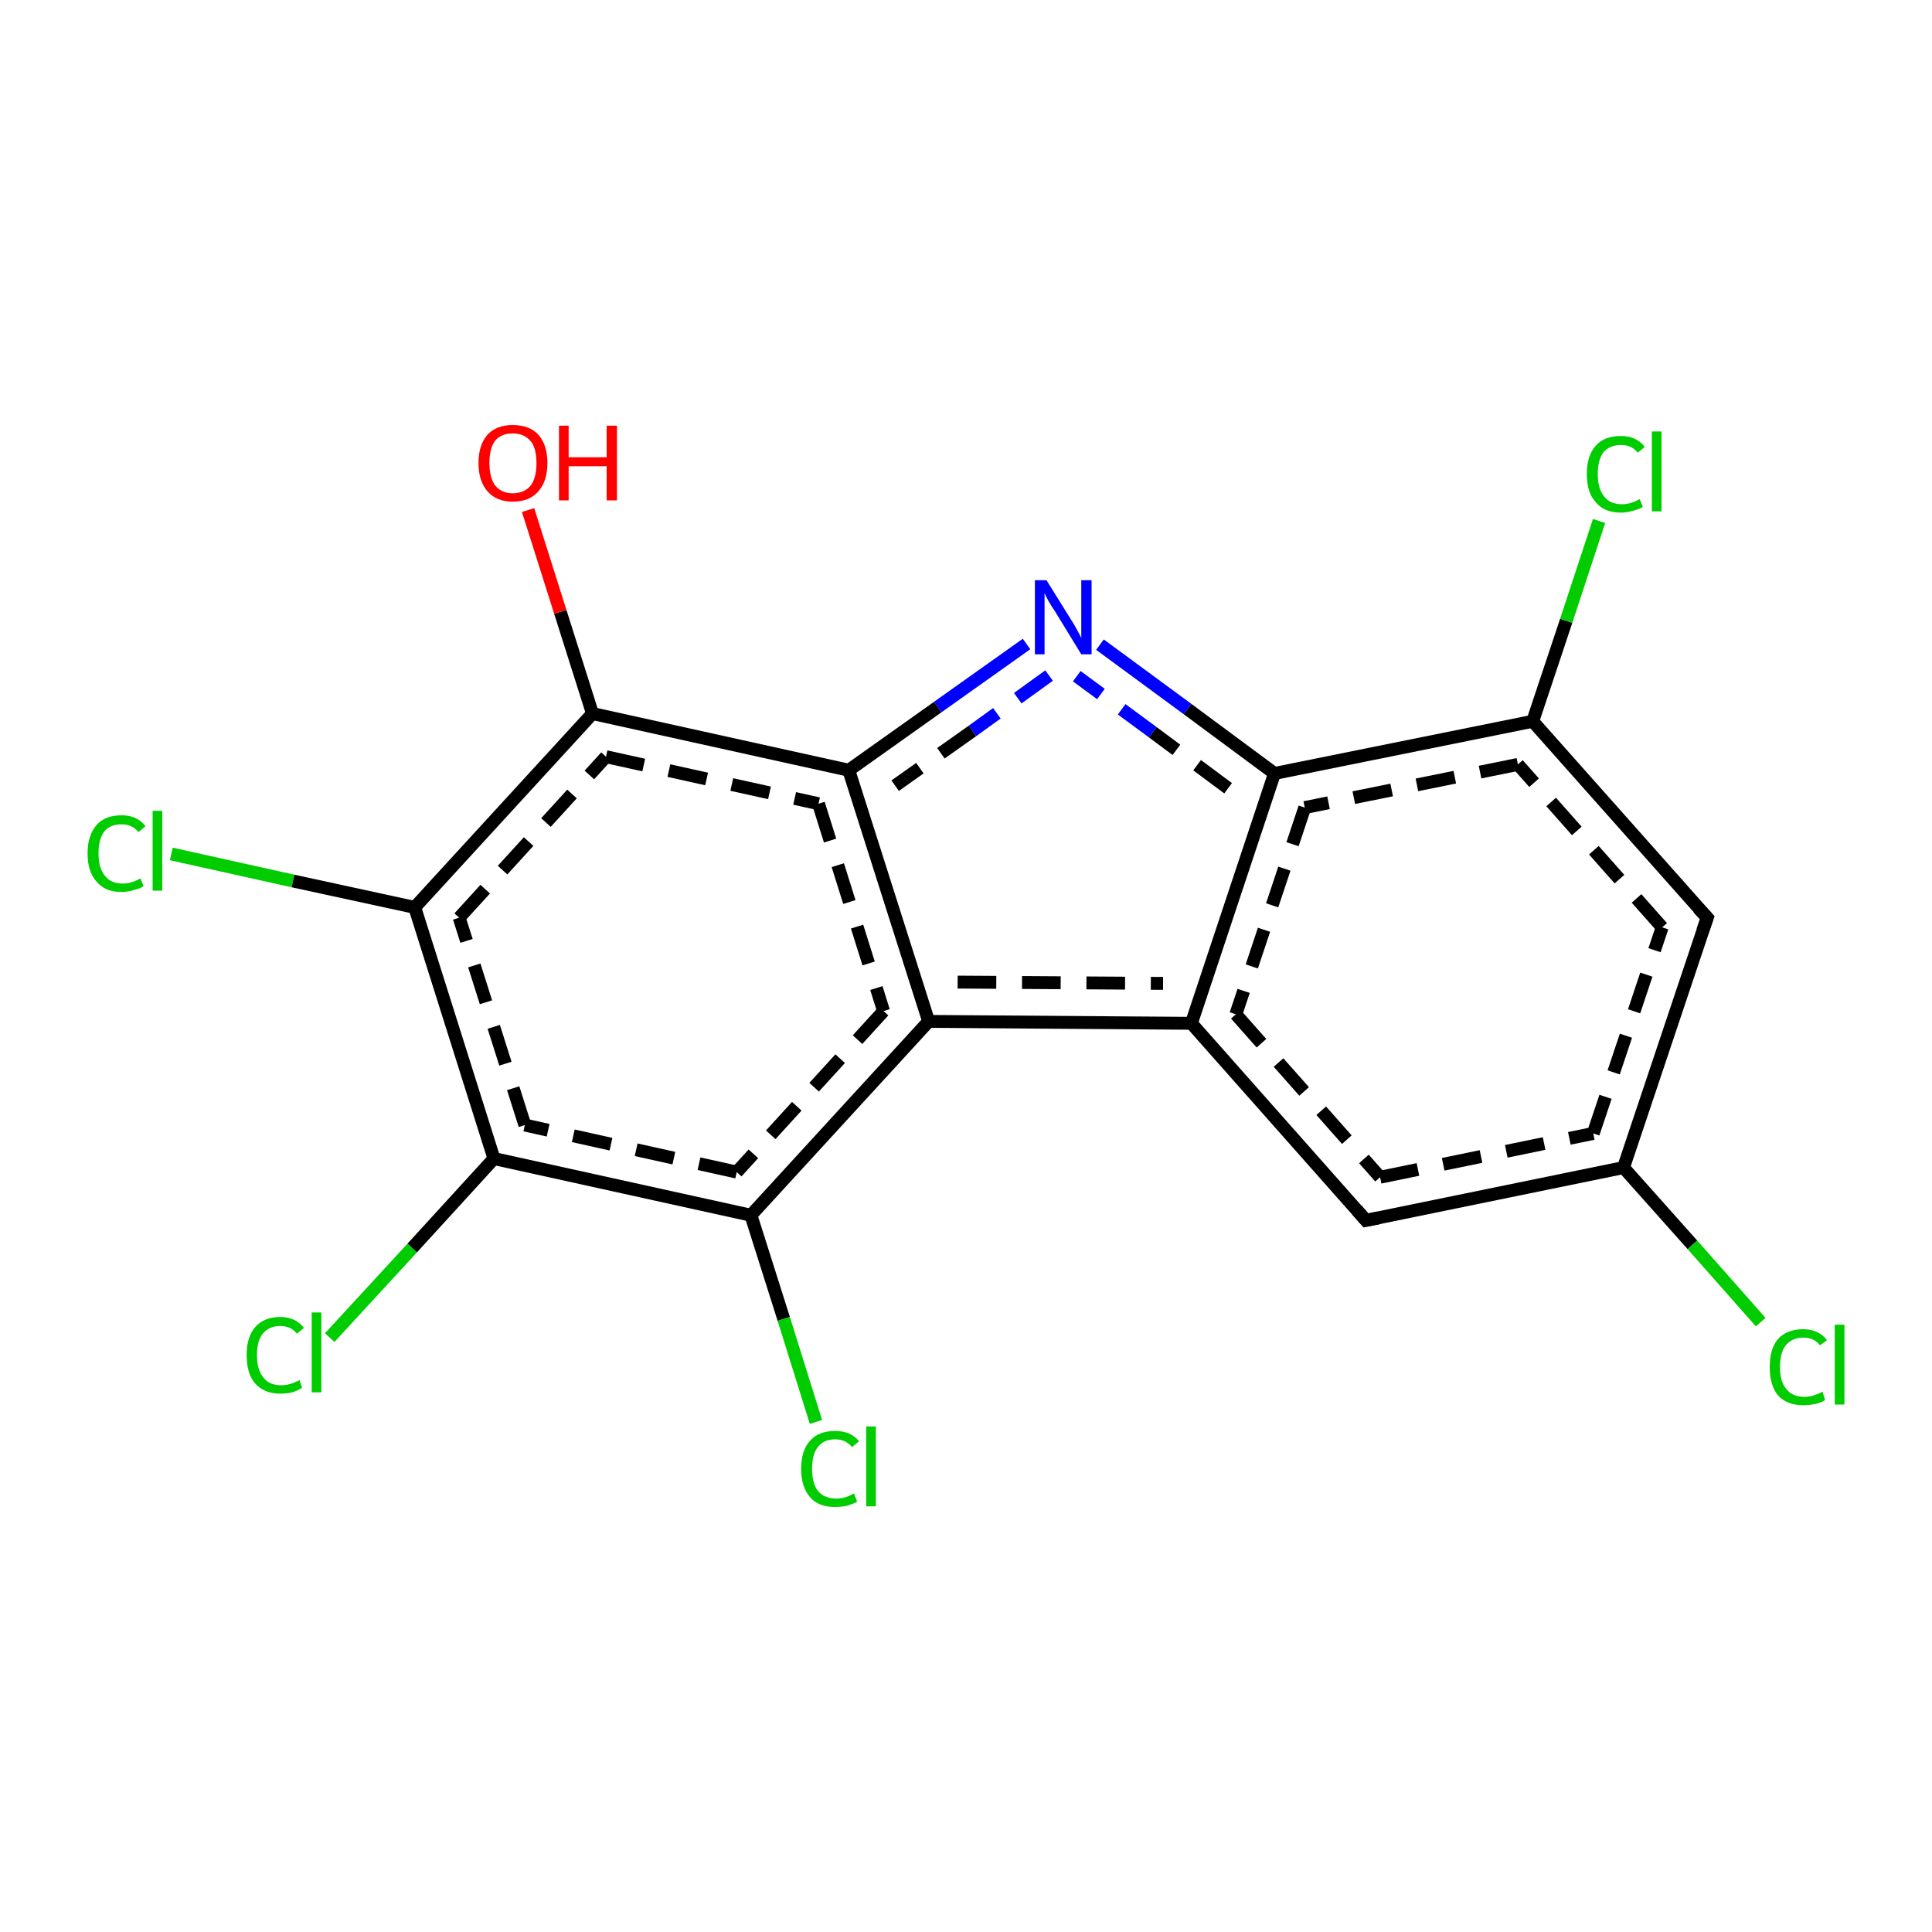 <?xml version='1.0' encoding='iso-8859-1'?>
<svg version='1.1' baseProfile='full'
              xmlns='http://www.w3.org/2000/svg'
                      xmlns:rdkit='http://www.rdkit.org/xml'
                      xmlns:xlink='http://www.w3.org/1999/xlink'
                  xml:space='preserve'
width='300px' height='300px' viewBox='0 0 300 300'>
<!-- END OF HEADER -->
<rect style='opacity:1.0;fill:#FFFFFF;stroke:none' width='300.0' height='300.0' x='0.0' y='0.0'> </rect>
<path class='bond-0 atom-0 atom-1' d='M 26.6,132.6 L 45.5,136.8' style='fill:none;fill-rule:evenodd;stroke:#00CC00;stroke-width:2.0px;stroke-linecap:butt;stroke-linejoin:miter;stroke-opacity:1' />
<path class='bond-0 atom-0 atom-1' d='M 45.5,136.8 L 64.4,140.9' style='fill:none;fill-rule:evenodd;stroke:#000000;stroke-width:2.0px;stroke-linecap:butt;stroke-linejoin:miter;stroke-opacity:1' />
<path class='bond-1 atom-1 atom-2' d='M 64.4,140.9 L 92.0,110.8' style='fill:none;fill-rule:evenodd;stroke:#000000;stroke-width:2.0px;stroke-linecap:butt;stroke-linejoin:miter;stroke-opacity:1' />
<path class='bond-1 atom-1 atom-2' d='M 71.3,142.5 L 94.1,117.5' style='fill:none;fill-rule:evenodd;stroke:#000000;stroke-width:2.0px;stroke-linecap:butt;stroke-linejoin:miter;stroke-opacity:1;stroke-dasharray:6,4' />
<path class='bond-2 atom-2 atom-3' d='M 92.0,110.8 L 87.0,95.0' style='fill:none;fill-rule:evenodd;stroke:#000000;stroke-width:2.0px;stroke-linecap:butt;stroke-linejoin:miter;stroke-opacity:1' />
<path class='bond-2 atom-2 atom-3' d='M 87.0,95.0 L 82.0,79.2' style='fill:none;fill-rule:evenodd;stroke:#FF0000;stroke-width:2.0px;stroke-linecap:butt;stroke-linejoin:miter;stroke-opacity:1' />
<path class='bond-3 atom-2 atom-4' d='M 92.0,110.8 L 131.8,119.6' style='fill:none;fill-rule:evenodd;stroke:#000000;stroke-width:2.0px;stroke-linecap:butt;stroke-linejoin:miter;stroke-opacity:1' />
<path class='bond-3 atom-2 atom-4' d='M 94.1,117.5 L 127.1,124.8' style='fill:none;fill-rule:evenodd;stroke:#000000;stroke-width:2.0px;stroke-linecap:butt;stroke-linejoin:miter;stroke-opacity:1;stroke-dasharray:6,4' />
<path class='bond-4 atom-4 atom-5' d='M 131.8,119.6 L 144.2,158.6' style='fill:none;fill-rule:evenodd;stroke:#000000;stroke-width:2.0px;stroke-linecap:butt;stroke-linejoin:miter;stroke-opacity:1' />
<path class='bond-4 atom-4 atom-5' d='M 127.1,124.8 L 137.2,157.0' style='fill:none;fill-rule:evenodd;stroke:#000000;stroke-width:2.0px;stroke-linecap:butt;stroke-linejoin:miter;stroke-opacity:1;stroke-dasharray:6,4' />
<path class='bond-5 atom-5 atom-6' d='M 144.2,158.6 L 116.6,188.7' style='fill:none;fill-rule:evenodd;stroke:#000000;stroke-width:2.0px;stroke-linecap:butt;stroke-linejoin:miter;stroke-opacity:1' />
<path class='bond-5 atom-5 atom-6' d='M 137.2,157.0 L 114.4,182.0' style='fill:none;fill-rule:evenodd;stroke:#000000;stroke-width:2.0px;stroke-linecap:butt;stroke-linejoin:miter;stroke-opacity:1;stroke-dasharray:6,4' />
<path class='bond-6 atom-6 atom-7' d='M 116.6,188.7 L 121.7,204.8' style='fill:none;fill-rule:evenodd;stroke:#000000;stroke-width:2.0px;stroke-linecap:butt;stroke-linejoin:miter;stroke-opacity:1' />
<path class='bond-6 atom-6 atom-7' d='M 121.7,204.8 L 126.7,220.8' style='fill:none;fill-rule:evenodd;stroke:#00CC00;stroke-width:2.0px;stroke-linecap:butt;stroke-linejoin:miter;stroke-opacity:1' />
<path class='bond-7 atom-6 atom-8' d='M 116.6,188.7 L 76.7,179.9' style='fill:none;fill-rule:evenodd;stroke:#000000;stroke-width:2.0px;stroke-linecap:butt;stroke-linejoin:miter;stroke-opacity:1' />
<path class='bond-7 atom-6 atom-8' d='M 114.4,182.0 L 81.5,174.7' style='fill:none;fill-rule:evenodd;stroke:#000000;stroke-width:2.0px;stroke-linecap:butt;stroke-linejoin:miter;stroke-opacity:1;stroke-dasharray:6,4' />
<path class='bond-8 atom-8 atom-9' d='M 76.7,179.9 L 64.0,193.8' style='fill:none;fill-rule:evenodd;stroke:#000000;stroke-width:2.0px;stroke-linecap:butt;stroke-linejoin:miter;stroke-opacity:1' />
<path class='bond-8 atom-8 atom-9' d='M 64.0,193.8 L 51.2,207.7' style='fill:none;fill-rule:evenodd;stroke:#00CC00;stroke-width:2.0px;stroke-linecap:butt;stroke-linejoin:miter;stroke-opacity:1' />
<path class='bond-9 atom-5 atom-10' d='M 144.2,158.6 L 185.0,158.9' style='fill:none;fill-rule:evenodd;stroke:#000000;stroke-width:2.0px;stroke-linecap:butt;stroke-linejoin:miter;stroke-opacity:1' />
<path class='bond-9 atom-5 atom-10' d='M 148.7,152.5 L 180.6,152.7' style='fill:none;fill-rule:evenodd;stroke:#000000;stroke-width:2.0px;stroke-linecap:butt;stroke-linejoin:miter;stroke-opacity:1;stroke-dasharray:6,4' />
<path class='bond-10 atom-10 atom-11' d='M 185.0,158.9 L 212.1,189.5' style='fill:none;fill-rule:evenodd;stroke:#000000;stroke-width:2.0px;stroke-linecap:butt;stroke-linejoin:miter;stroke-opacity:1' />
<path class='bond-10 atom-10 atom-11' d='M 191.9,157.5 L 214.3,182.8' style='fill:none;fill-rule:evenodd;stroke:#000000;stroke-width:2.0px;stroke-linecap:butt;stroke-linejoin:miter;stroke-opacity:1;stroke-dasharray:6,4' />
<path class='bond-11 atom-11 atom-12' d='M 212.1,189.5 L 252.1,181.3' style='fill:none;fill-rule:evenodd;stroke:#000000;stroke-width:2.0px;stroke-linecap:butt;stroke-linejoin:miter;stroke-opacity:1' />
<path class='bond-11 atom-11 atom-12' d='M 214.3,182.8 L 247.4,176.0' style='fill:none;fill-rule:evenodd;stroke:#000000;stroke-width:2.0px;stroke-linecap:butt;stroke-linejoin:miter;stroke-opacity:1;stroke-dasharray:6,4' />
<path class='bond-12 atom-12 atom-13' d='M 252.1,181.3 L 262.8,193.3' style='fill:none;fill-rule:evenodd;stroke:#000000;stroke-width:2.0px;stroke-linecap:butt;stroke-linejoin:miter;stroke-opacity:1' />
<path class='bond-12 atom-12 atom-13' d='M 262.8,193.3 L 273.4,205.3' style='fill:none;fill-rule:evenodd;stroke:#00CC00;stroke-width:2.0px;stroke-linecap:butt;stroke-linejoin:miter;stroke-opacity:1' />
<path class='bond-13 atom-12 atom-14' d='M 252.1,181.3 L 265.1,142.5' style='fill:none;fill-rule:evenodd;stroke:#000000;stroke-width:2.0px;stroke-linecap:butt;stroke-linejoin:miter;stroke-opacity:1' />
<path class='bond-13 atom-12 atom-14' d='M 247.4,176.0 L 258.1,144.0' style='fill:none;fill-rule:evenodd;stroke:#000000;stroke-width:2.0px;stroke-linecap:butt;stroke-linejoin:miter;stroke-opacity:1;stroke-dasharray:6,4' />
<path class='bond-14 atom-14 atom-15' d='M 265.1,142.5 L 238.0,112.0' style='fill:none;fill-rule:evenodd;stroke:#000000;stroke-width:2.0px;stroke-linecap:butt;stroke-linejoin:miter;stroke-opacity:1' />
<path class='bond-14 atom-14 atom-15' d='M 258.1,144.0 L 235.7,118.7' style='fill:none;fill-rule:evenodd;stroke:#000000;stroke-width:2.0px;stroke-linecap:butt;stroke-linejoin:miter;stroke-opacity:1;stroke-dasharray:6,4' />
<path class='bond-15 atom-15 atom-16' d='M 238.0,112.0 L 243.2,96.4' style='fill:none;fill-rule:evenodd;stroke:#000000;stroke-width:2.0px;stroke-linecap:butt;stroke-linejoin:miter;stroke-opacity:1' />
<path class='bond-15 atom-15 atom-16' d='M 243.2,96.4 L 248.3,80.9' style='fill:none;fill-rule:evenodd;stroke:#00CC00;stroke-width:2.0px;stroke-linecap:butt;stroke-linejoin:miter;stroke-opacity:1' />
<path class='bond-16 atom-15 atom-17' d='M 238.0,112.0 L 197.9,120.1' style='fill:none;fill-rule:evenodd;stroke:#000000;stroke-width:2.0px;stroke-linecap:butt;stroke-linejoin:miter;stroke-opacity:1' />
<path class='bond-16 atom-15 atom-17' d='M 235.7,118.7 L 202.6,125.4' style='fill:none;fill-rule:evenodd;stroke:#000000;stroke-width:2.0px;stroke-linecap:butt;stroke-linejoin:miter;stroke-opacity:1;stroke-dasharray:6,4' />
<path class='bond-17 atom-17 atom-18' d='M 197.9,120.1 L 184.4,110.1' style='fill:none;fill-rule:evenodd;stroke:#000000;stroke-width:2.0px;stroke-linecap:butt;stroke-linejoin:miter;stroke-opacity:1' />
<path class='bond-17 atom-17 atom-18' d='M 184.4,110.1 L 170.8,100.1' style='fill:none;fill-rule:evenodd;stroke:#0000FF;stroke-width:2.0px;stroke-linecap:butt;stroke-linejoin:miter;stroke-opacity:1' />
<path class='bond-17 atom-17 atom-18' d='M 190.7,122.4 L 179.0,113.7' style='fill:none;fill-rule:evenodd;stroke:#000000;stroke-width:2.0px;stroke-linecap:butt;stroke-linejoin:miter;stroke-opacity:1;stroke-dasharray:6,4' />
<path class='bond-17 atom-17 atom-18' d='M 179.0,113.7 L 167.2,105.0' style='fill:none;fill-rule:evenodd;stroke:#0000FF;stroke-width:2.0px;stroke-linecap:butt;stroke-linejoin:miter;stroke-opacity:1;stroke-dasharray:6,4' />
<path class='bond-18 atom-8 atom-1' d='M 76.7,179.9 L 64.4,140.9' style='fill:none;fill-rule:evenodd;stroke:#000000;stroke-width:2.0px;stroke-linecap:butt;stroke-linejoin:miter;stroke-opacity:1' />
<path class='bond-18 atom-8 atom-1' d='M 81.5,174.7 L 71.3,142.5' style='fill:none;fill-rule:evenodd;stroke:#000000;stroke-width:2.0px;stroke-linecap:butt;stroke-linejoin:miter;stroke-opacity:1;stroke-dasharray:6,4' />
<path class='bond-19 atom-17 atom-10' d='M 197.9,120.1 L 185.0,158.9' style='fill:none;fill-rule:evenodd;stroke:#000000;stroke-width:2.0px;stroke-linecap:butt;stroke-linejoin:miter;stroke-opacity:1' />
<path class='bond-19 atom-17 atom-10' d='M 202.6,125.4 L 191.9,157.5' style='fill:none;fill-rule:evenodd;stroke:#000000;stroke-width:2.0px;stroke-linecap:butt;stroke-linejoin:miter;stroke-opacity:1;stroke-dasharray:6,4' />
<path class='bond-20 atom-18 atom-4' d='M 159.4,100.0 L 145.6,109.8' style='fill:none;fill-rule:evenodd;stroke:#0000FF;stroke-width:2.0px;stroke-linecap:butt;stroke-linejoin:miter;stroke-opacity:1' />
<path class='bond-20 atom-18 atom-4' d='M 145.6,109.8 L 131.8,119.6' style='fill:none;fill-rule:evenodd;stroke:#000000;stroke-width:2.0px;stroke-linecap:butt;stroke-linejoin:miter;stroke-opacity:1' />
<path class='bond-20 atom-18 atom-4' d='M 162.9,104.9 L 151.0,113.5' style='fill:none;fill-rule:evenodd;stroke:#0000FF;stroke-width:2.0px;stroke-linecap:butt;stroke-linejoin:miter;stroke-opacity:1;stroke-dasharray:6,4' />
<path class='bond-20 atom-18 atom-4' d='M 151.0,113.5 L 139.0,122.0' style='fill:none;fill-rule:evenodd;stroke:#000000;stroke-width:2.0px;stroke-linecap:butt;stroke-linejoin:miter;stroke-opacity:1;stroke-dasharray:6,4' />
<path d='M 210.7,187.9 L 212.1,189.5 L 214.1,189.1' style='fill:none;stroke:#000000;stroke-width:2.0px;stroke-linecap:butt;stroke-linejoin:miter;stroke-opacity:1;' />
<path d='M 264.4,144.5 L 265.1,142.5 L 263.7,141.0' style='fill:none;stroke:#000000;stroke-width:2.0px;stroke-linecap:butt;stroke-linejoin:miter;stroke-opacity:1;' />
<path class='atom-0' d='M 13.6 132.5
Q 13.6 129.7, 15.0 128.1
Q 16.3 126.6, 18.9 126.6
Q 21.3 126.6, 22.6 128.3
L 21.5 129.2
Q 20.5 128.0, 18.9 128.0
Q 17.1 128.0, 16.2 129.1
Q 15.3 130.3, 15.3 132.5
Q 15.3 134.8, 16.3 136.0
Q 17.2 137.2, 19.1 137.2
Q 20.4 137.2, 21.8 136.4
L 22.3 137.6
Q 21.7 138.0, 20.8 138.2
Q 19.9 138.5, 18.8 138.5
Q 16.3 138.5, 15.0 136.9
Q 13.6 135.4, 13.6 132.5
' fill='#00CC00'/>
<path class='atom-0' d='M 23.7 125.9
L 25.2 125.9
L 25.2 138.3
L 23.7 138.3
L 23.7 125.9
' fill='#00CC00'/>
<path class='atom-3' d='M 74.3 71.9
Q 74.3 69.1, 75.7 67.5
Q 77.1 66.0, 79.6 66.0
Q 82.2 66.0, 83.6 67.5
Q 85.0 69.1, 85.0 71.9
Q 85.0 74.7, 83.6 76.3
Q 82.2 77.9, 79.6 77.9
Q 77.1 77.9, 75.7 76.3
Q 74.3 74.7, 74.3 71.9
M 79.6 76.6
Q 81.4 76.6, 82.4 75.4
Q 83.3 74.2, 83.3 71.9
Q 83.3 69.6, 82.4 68.5
Q 81.4 67.3, 79.6 67.3
Q 77.9 67.3, 76.9 68.4
Q 76.0 69.6, 76.0 71.9
Q 76.0 74.2, 76.9 75.4
Q 77.9 76.6, 79.6 76.6
' fill='#FF0000'/>
<path class='atom-3' d='M 86.8 66.1
L 88.3 66.1
L 88.3 71.0
L 94.2 71.0
L 94.2 66.1
L 95.8 66.1
L 95.8 77.7
L 94.2 77.7
L 94.2 72.4
L 88.3 72.4
L 88.3 77.7
L 86.8 77.7
L 86.8 66.1
' fill='#FF0000'/>
<path class='atom-7' d='M 124.4 228.1
Q 124.4 225.2, 125.8 223.7
Q 127.1 222.2, 129.7 222.2
Q 132.1 222.2, 133.4 223.8
L 132.3 224.7
Q 131.3 223.5, 129.7 223.5
Q 127.9 223.5, 127.0 224.7
Q 126.1 225.8, 126.1 228.1
Q 126.1 230.3, 127.0 231.5
Q 128.0 232.7, 129.9 232.7
Q 131.2 232.7, 132.6 231.9
L 133.1 233.2
Q 132.5 233.5, 131.6 233.8
Q 130.7 234.0, 129.6 234.0
Q 127.1 234.0, 125.8 232.5
Q 124.4 230.9, 124.4 228.1
' fill='#00CC00'/>
<path class='atom-7' d='M 134.5 221.5
L 136.0 221.5
L 136.0 233.9
L 134.5 233.9
L 134.5 221.5
' fill='#00CC00'/>
<path class='atom-9' d='M 38.3 210.4
Q 38.3 207.6, 39.6 206.1
Q 41.0 204.5, 43.5 204.5
Q 45.9 204.5, 47.2 206.2
L 46.1 207.1
Q 45.2 205.9, 43.5 205.9
Q 41.8 205.9, 40.8 207.1
Q 39.9 208.2, 39.9 210.4
Q 39.9 212.7, 40.9 213.9
Q 41.8 215.1, 43.7 215.1
Q 45.0 215.1, 46.5 214.3
L 46.9 215.5
Q 46.3 215.9, 45.4 216.2
Q 44.5 216.4, 43.5 216.4
Q 41.0 216.4, 39.6 214.8
Q 38.3 213.3, 38.3 210.4
' fill='#00CC00'/>
<path class='atom-9' d='M 48.4 203.8
L 49.9 203.8
L 49.9 216.2
L 48.4 216.2
L 48.4 203.8
' fill='#00CC00'/>
<path class='atom-13' d='M 274.8 212.3
Q 274.8 209.4, 276.1 207.9
Q 277.5 206.4, 280.0 206.4
Q 282.4 206.4, 283.7 208.1
L 282.6 208.9
Q 281.7 207.7, 280.0 207.7
Q 278.3 207.7, 277.3 208.9
Q 276.4 210.0, 276.4 212.3
Q 276.4 214.6, 277.4 215.7
Q 278.3 216.9, 280.2 216.9
Q 281.5 216.9, 283.0 216.1
L 283.4 217.4
Q 282.8 217.8, 281.9 218.0
Q 281.0 218.2, 280.0 218.2
Q 277.5 218.2, 276.1 216.7
Q 274.8 215.1, 274.8 212.3
' fill='#00CC00'/>
<path class='atom-13' d='M 284.9 205.7
L 286.4 205.7
L 286.4 218.1
L 284.9 218.1
L 284.9 205.7
' fill='#00CC00'/>
<path class='atom-16' d='M 246.4 73.6
Q 246.4 70.7, 247.8 69.2
Q 249.1 67.7, 251.7 67.7
Q 254.1 67.7, 255.4 69.4
L 254.3 70.3
Q 253.4 69.1, 251.7 69.1
Q 250.0 69.1, 249.0 70.2
Q 248.1 71.4, 248.1 73.6
Q 248.1 75.9, 249.1 77.1
Q 250.0 78.3, 251.9 78.3
Q 253.2 78.3, 254.6 77.5
L 255.1 78.7
Q 254.5 79.1, 253.6 79.3
Q 252.7 79.6, 251.7 79.6
Q 249.1 79.6, 247.8 78.0
Q 246.4 76.5, 246.4 73.6
' fill='#00CC00'/>
<path class='atom-16' d='M 256.5 67.0
L 258.0 67.0
L 258.0 79.4
L 256.5 79.4
L 256.5 67.0
' fill='#00CC00'/>
<path class='atom-18' d='M 162.5 90.1
L 166.3 96.2
Q 166.7 96.8, 167.3 97.9
Q 167.9 99.0, 167.9 99.1
L 167.9 90.1
L 169.5 90.1
L 169.5 101.6
L 167.9 101.6
L 163.8 94.9
Q 163.3 94.2, 162.8 93.3
Q 162.3 92.4, 162.2 92.1
L 162.2 101.6
L 160.7 101.6
L 160.7 90.1
L 162.5 90.1
' fill='#0000FF'/>
</svg>
